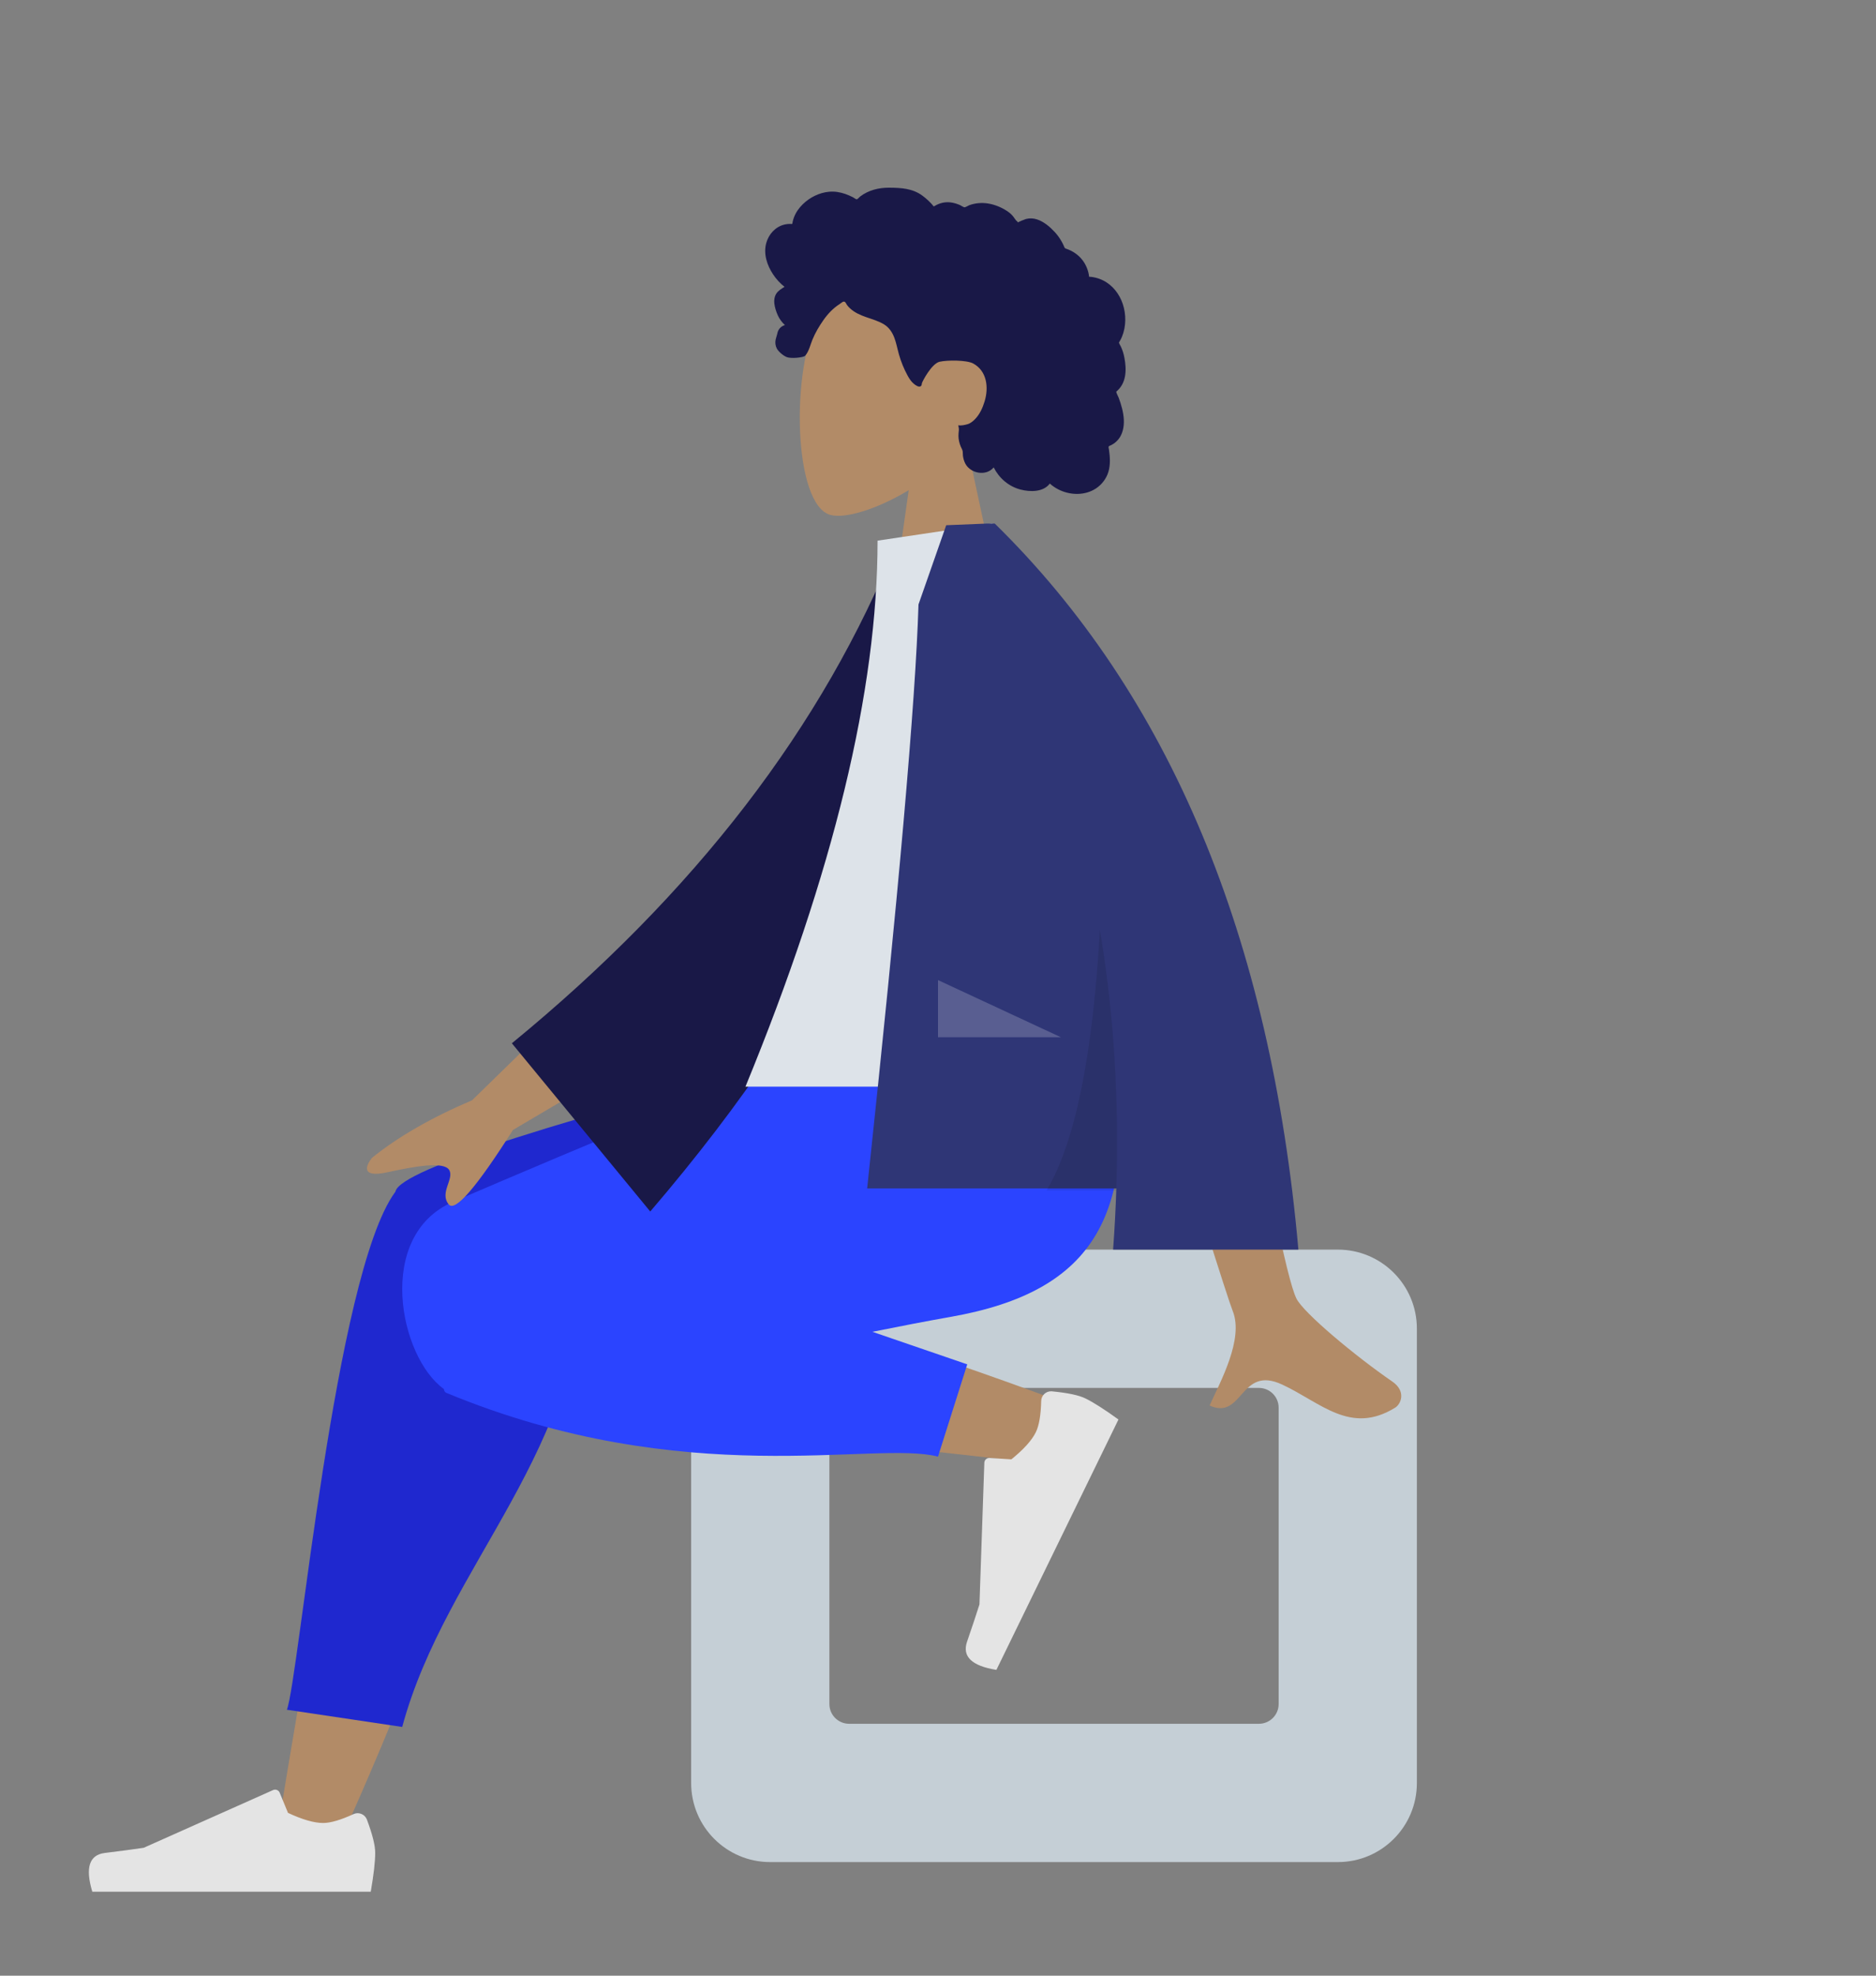 <?xml version="1.0" encoding="UTF-8"?>
<svg width="380px" height="400px" viewBox="0 0 380 400" version="1.1" xmlns="http://www.w3.org/2000/svg" xmlns:xlink="http://www.w3.org/1999/xlink">
    <rect x="0" y="0" width="380" height="400" fill="#808080" stroke="none"/>
    <!-- Generator: Sketch 52.4 (67378) - http://www.bohemiancoding.com/sketch -->
    <title>/sitting-4</title>
    
    <g id="/sitting-4" stroke="none" stroke-width="1" fill="none" fillRule="evenodd">
        <g id="A-Human/Sitting" transform="translate(190, 200.5) scale(-1, 1) translate(-190, -200.5) translate(40, 24)">
            <g id="Head/Front/Curly" transform="translate(82, 0)">
                <g id="Head" stroke-width="1" transform="translate(54, 31)" fill="#B28B67">
                    <path d="M8.262,34.49 C3.654,29.081 0.536,22.453 1.057,15.025 C2.558,-6.375 32.349,-1.667 38.143,9.134 C43.938,19.935 43.25,47.333 35.76,49.263 C32.774,50.033 26.411,48.147 19.935,44.244 L24,73 L0,73 L8.262,34.49 Z"></path>
                </g>
                <path d="M102.776,25.16 C102.279,23.413 100.942,21.918 99.14,21.474 C98.704,21.366 98.252,21.323 97.803,21.341 C97.642,21.347 97.596,21.394 97.521,21.281 C97.465,21.198 97.464,20.993 97.441,20.895 C97.369,20.59 97.28,20.288 97.169,19.994 C96.792,18.992 96.159,18.105 95.395,17.357 C93.967,15.959 92.037,14.994 90.032,14.82 C88.934,14.724 87.845,14.903 86.807,15.26 C86.27,15.444 85.749,15.675 85.242,15.929 C85.089,16.006 84.594,16.381 84.441,16.356 C84.271,16.33 83.931,15.909 83.793,15.803 C82.092,14.498 79.991,13.985 77.872,14 C75.48,14.018 73.177,14.138 71.182,15.596 C70.759,15.904 70.357,16.242 69.974,16.598 C69.772,16.786 69.577,16.98 69.391,17.183 C69.278,17.305 69.169,17.43 69.064,17.558 C68.885,17.776 68.914,17.847 68.663,17.695 C67.703,17.112 66.591,16.839 65.47,16.977 C64.805,17.059 64.157,17.258 63.542,17.521 C63.333,17.611 62.849,17.968 62.626,17.971 C62.404,17.975 61.927,17.644 61.699,17.56 C60.467,17.105 59.14,16.993 57.846,17.203 C56.511,17.42 55.2,17.952 54.069,18.688 C53.525,19.043 53.05,19.435 52.669,19.961 C52.504,20.188 52.356,20.429 52.169,20.64 C52.06,20.763 51.844,20.89 51.785,21.046 C51.82,20.952 50.325,20.376 50.184,20.339 C49.432,20.143 48.667,20.183 47.931,20.425 C46.547,20.88 45.357,21.902 44.379,22.949 C43.877,23.487 43.437,24.081 43.064,24.715 C42.885,25.018 42.721,25.33 42.572,25.649 C42.499,25.803 42.451,25.996 42.356,26.135 C42.232,26.315 42.15,26.318 41.927,26.396 C40.794,26.793 39.762,27.465 38.975,28.372 C38.18,29.29 37.664,30.421 37.448,31.612 C37.435,31.682 37.427,31.972 37.386,32.01 C37.33,32.063 37.102,32.04 37.016,32.05 C36.718,32.085 36.421,32.137 36.129,32.206 C35.59,32.333 35.066,32.521 34.57,32.767 C32.636,33.724 31.253,35.517 30.576,37.536 C29.865,39.655 29.878,42.082 30.727,44.161 C30.864,44.496 31.027,44.822 31.219,45.131 C31.336,45.32 31.374,45.32 31.298,45.519 C31.213,45.74 31.057,45.954 30.956,46.17 C30.626,46.875 30.396,47.622 30.25,48.385 C30.011,49.637 29.892,50.952 30.128,52.214 C30.238,52.799 30.428,53.372 30.719,53.893 C30.868,54.159 31.042,54.412 31.238,54.645 C31.339,54.766 31.447,54.882 31.561,54.993 C31.625,55.056 31.71,55.111 31.765,55.182 C31.899,55.355 31.927,55.213 31.858,55.466 C31.761,55.82 31.542,56.169 31.408,56.514 C31.269,56.869 31.144,57.229 31.03,57.592 C30.798,58.328 30.602,59.077 30.479,59.84 C30.244,61.303 30.285,62.862 30.977,64.205 C31.273,64.779 31.698,65.283 32.213,65.675 C32.465,65.867 32.738,66.032 33.024,66.168 C33.171,66.238 33.359,66.268 33.426,66.41 C33.499,66.563 33.391,66.867 33.367,67.038 C33.154,68.526 33.047,70.089 33.49,71.547 C33.897,72.891 34.794,74.077 35.959,74.862 C38.219,76.385 41.265,76.299 43.639,75.08 C44.258,74.762 44.837,74.367 45.353,73.902 C46.669,75.672 49.375,75.616 51.297,75.112 C53.692,74.483 55.614,72.818 56.721,70.63 C58.235,72.473 61.412,71.875 62.462,69.876 C62.719,69.386 62.871,68.847 62.946,68.301 C62.986,68.014 62.961,67.725 62.99,67.44 C63.028,67.077 63.27,66.725 63.41,66.374 C63.681,65.691 63.849,64.985 63.857,64.249 C63.86,63.864 63.812,63.489 63.775,63.108 C63.742,62.764 63.837,62.444 63.892,62.105 C63.277,62.206 62.529,62.041 61.95,61.863 C61.383,61.688 60.851,61.228 60.45,60.807 C59.519,59.831 58.951,58.551 58.562,57.278 C57.708,54.483 58.058,51.129 60.87,49.595 C62.18,48.88 66.103,48.883 67.663,49.236 C69.304,49.607 71.163,53.226 71.255,53.567 C71.311,53.777 71.283,54.038 71.476,54.178 C71.901,54.486 72.602,53.951 72.916,53.687 C73.457,53.231 73.843,52.624 74.177,52.009 C74.905,50.67 75.492,49.233 75.907,47.766 C76.227,46.636 76.431,45.47 76.849,44.368 C77.265,43.271 77.92,42.291 78.94,41.67 C80.048,40.994 81.319,40.638 82.536,40.214 C83.743,39.793 84.929,39.279 85.864,38.386 C86.07,38.189 86.269,37.981 86.435,37.75 C86.565,37.567 86.695,37.218 86.894,37.102 C87.203,36.922 87.655,37.39 87.923,37.56 C89.243,38.399 90.345,39.568 91.233,40.846 C92.117,42.117 92.842,43.339 93.431,44.758 C93.868,45.811 94.141,47.159 94.909,48.021 C95.252,48.406 97.803,48.639 98.629,48.303 C99.455,47.967 100.381,47.094 100.658,46.547 C100.942,45.987 101.01,45.371 100.889,44.758 C100.817,44.398 100.672,44.061 100.592,43.707 C100.525,43.409 100.464,43.128 100.319,42.855 C100.045,42.339 99.576,41.967 99.01,41.812 C99.599,41.269 100.086,40.62 100.424,39.895 C100.774,39.141 101.072,38.224 101.156,37.396 C101.224,36.724 101.119,36.028 100.751,35.45 C100.365,34.844 99.681,34.449 99.089,34.071 C99.993,33.364 100.767,32.504 101.402,31.552 C102.639,29.701 103.404,27.368 102.776,25.16 Z" id="hair" fill="#191847"></path>
            </g>
            <g id="Bottom/Sitting/Sweat-Pants" transform="translate(0, 187)">
                <g id="Objects/Seat/Cube-2" transform="translate(10, 42)" fill="#C5CFD6">
                    <path d="M59,0 L174,0 C182.837,-1.623249e-15 190,7.163 190,16 L190,108 C190,116.837 182.837,124 174,124 L59,124 C50.163,124 43,116.837 43,108 L43,16 C43,7.163 50.163,1.623249e-15 59,0 Z M75,28 C72.791,28 71,29.791 71,32 L71,92 C71,94.209 72.791,96 75,96 L158,96 C160.209,96 162,94.209 162,92 L162,32 C162,29.791 160.209,28 158,28 L75,28 Z" id="Seat"></path>
                </g>
                <path d="M271.509,162.66 C258.696,134.302 249.43,109.608 245.711,96.58 C239.343,74.273 234.498,54.643 233.273,47.313 C230.353,29.832 255.735,28.814 259.09,37.502 C264.168,50.651 273.033,93.853 283.685,159.107 L271.509,162.66 Z M122.888,73.664 C134.644,69.017 175.812,54.475 195.667,50.361 C201.373,49.179 206.903,48.081 212.102,47.088 C227.556,44.138 235.563,72.017 220.679,74.16 C183.612,79.494 131.063,85.003 126.566,85.622 C120.263,86.488 115.5,76.584 122.888,73.664 Z" id="Skin" fill="#B28B67"></path>
                <path d="M221.587,39.416 L158,7.047 L158,0 L165.562,0 C227.08,15.676 258.515,25.722 259.869,30.138 C259.883,30.185 259.897,30.233 259.909,30.281 C259.94,30.321 259.97,30.362 260,30.403 C272.192,47.17 279.493,129.027 281.889,135.156 L258.528,138.641 C249.591,105.503 221,82.418 221.759,42.729 C221.554,41.565 221.503,40.461 221.587,39.416 Z" id="Leg-Back" fill="#1F28CF"></path>
                <path d="M163.283,58.64 C157.465,57.476 152.107,56.436 147.523,55.632 C117.909,50.438 109.274,34.586 114.38,4.7745025e-14 L168.942,-4.97379915e-14 C177.855,2.56 224.174,21.985 248.207,32.316 C264.113,39.154 259.099,63.804 250.091,70.219 C250.042,70.613 249.88,70.88 249.591,71 C201.137,91.083 162.805,80.545 150,83.912 L144.077,65.228 L163.283,58.64 Z" id="Leg-Front" fill="#2B44FF"></path>
                <g id="Accessories/Shoe/Flat-Sneaker" transform="translate(143.959, 93.332) rotate(64) translate(-143.959, -93.332) translate(113.459, 73.332)" fill="#E4E4E4">
                    <path d="M2.678,25.402 C1.559,28.388 1,30.623 1,32.106 C1,33.909 1.3,36.54 1.901,40 C3.993,40 22.794,40 58.303,40 C59.769,35.155 58.923,32.539 55.765,32.152 C52.607,31.766 49.984,31.417 47.895,31.106 L21.68,19.419 C21.176,19.194 20.584,19.421 20.359,19.925 C20.356,19.934 20.352,19.942 20.348,19.951 L18.663,24.039 C15.74,25.403 13.364,26.085 11.537,26.085 C10.052,26.085 8.001,25.485 5.384,24.285 L5.384,24.285 C4.38,23.825 3.193,24.266 2.733,25.27 C2.713,25.313 2.695,25.357 2.678,25.402 Z" id="shoe"></path>
                </g>
                <g id="Accessories/Shoe/Flat-Sneaker" transform="translate(263, 132)" fill="#E4E4E4">
                    <path d="M2.678,25.402 C1.559,28.388 1,30.623 1,32.106 C1,33.909 1.3,36.54 1.901,40 C3.993,40 22.794,40 58.303,40 C59.769,35.155 58.923,32.539 55.765,32.152 C52.607,31.766 49.984,31.417 47.895,31.106 L21.68,19.419 C21.176,19.194 20.584,19.421 20.359,19.925 C20.356,19.934 20.352,19.942 20.348,19.951 L18.663,24.039 C15.74,25.403 13.364,26.085 11.537,26.085 C10.052,26.085 8.001,25.485 5.384,24.285 L5.384,24.285 C4.38,23.825 3.193,24.266 2.733,25.27 C2.713,25.313 2.695,25.357 2.678,25.402 Z" id="shoe"></path>
                </g>
            </g>
            <g id="Body/Jacket" transform="translate(22, 82)">
                <path d="M194.044,89.123 L222.372,116.758 C230.615,120.273 237.368,124.156 242.633,128.404 C243.817,129.832 245.105,132.568 239.535,131.344 C233.965,130.119 228.051,129.082 227.004,130.894 C225.957,132.705 229.042,135.481 227.107,137.852 C225.817,139.432 221.479,134.405 214.093,122.77 L184.636,105.402 L194.044,89.123 Z M68.308,93.02 L89.205,93.102 C76.302,134.756 69.336,156.857 68.308,159.406 C65.994,165.14 70.891,173.874 72.985,178.567 C66.165,181.619 66.891,170.317 58.288,174.319 C50.435,177.973 44.462,184.592 35.389,178.994 C34.274,178.306 33.051,175.715 36.005,173.69 C43.362,168.645 53.965,159.815 55.398,156.908 C57.352,152.945 61.655,131.649 68.308,93.02 Z" id="Skin" fill="#B28B67"></path>
                <path d="M122.019,9.232 L130.504,7.001 C148.576,42.752 177.415,74.15 217.019,101.195 L192.062,137.565 C151.339,97.686 124.671,55.199 122.019,9.232 Z" id="Coat-Back" fill="#191847" transform="translate(169.519, 72.283) rotate(5) translate(-169.519, -72.283) "></path>
                <path d="M90,114 L167,114 C149.161,70.625 140.241,33.779 140.241,3.461 L117.014,0 C98.76,29.358 93.605,65.505 90,114 Z" id="Shirt" fill="#DDE3E9"></path>
                <path d="M116.522,0.016 C116.525,0.011 116.529,0.005 116.532,-1.73374996e-14 L118.048,-4.26343884e-14 C119.862,0.062 122.625,0.175 126.338,0.338 L131.95,16.377 C132.544,35.932 136.011,75.342 142.351,134.606 L91.876,134.606 C92.008,138.699 92.227,142.83 92.531,147 L55,147 C60.614,83.664 81.115,34.664 116.504,1.42108547e-14 L116.522,0.016 Z" id="Coat-Front" fill="#2F3676"></path>
                <path d="M95.21,82.233 C96.647,107.748 100.243,125.337 106,135 L91.889,135 C91.271,116.643 92.378,99.054 95.21,82.233 Z" id="Shade" fill-opacity="0.1" fill="#000000"></path>
                <polygon id="Light" fill-opacity="0.2" fill="#FFFFFF" points="103.111 104 128 92.429 128 104"></polygon>
            </g>
        </g>
    </g>
</svg>